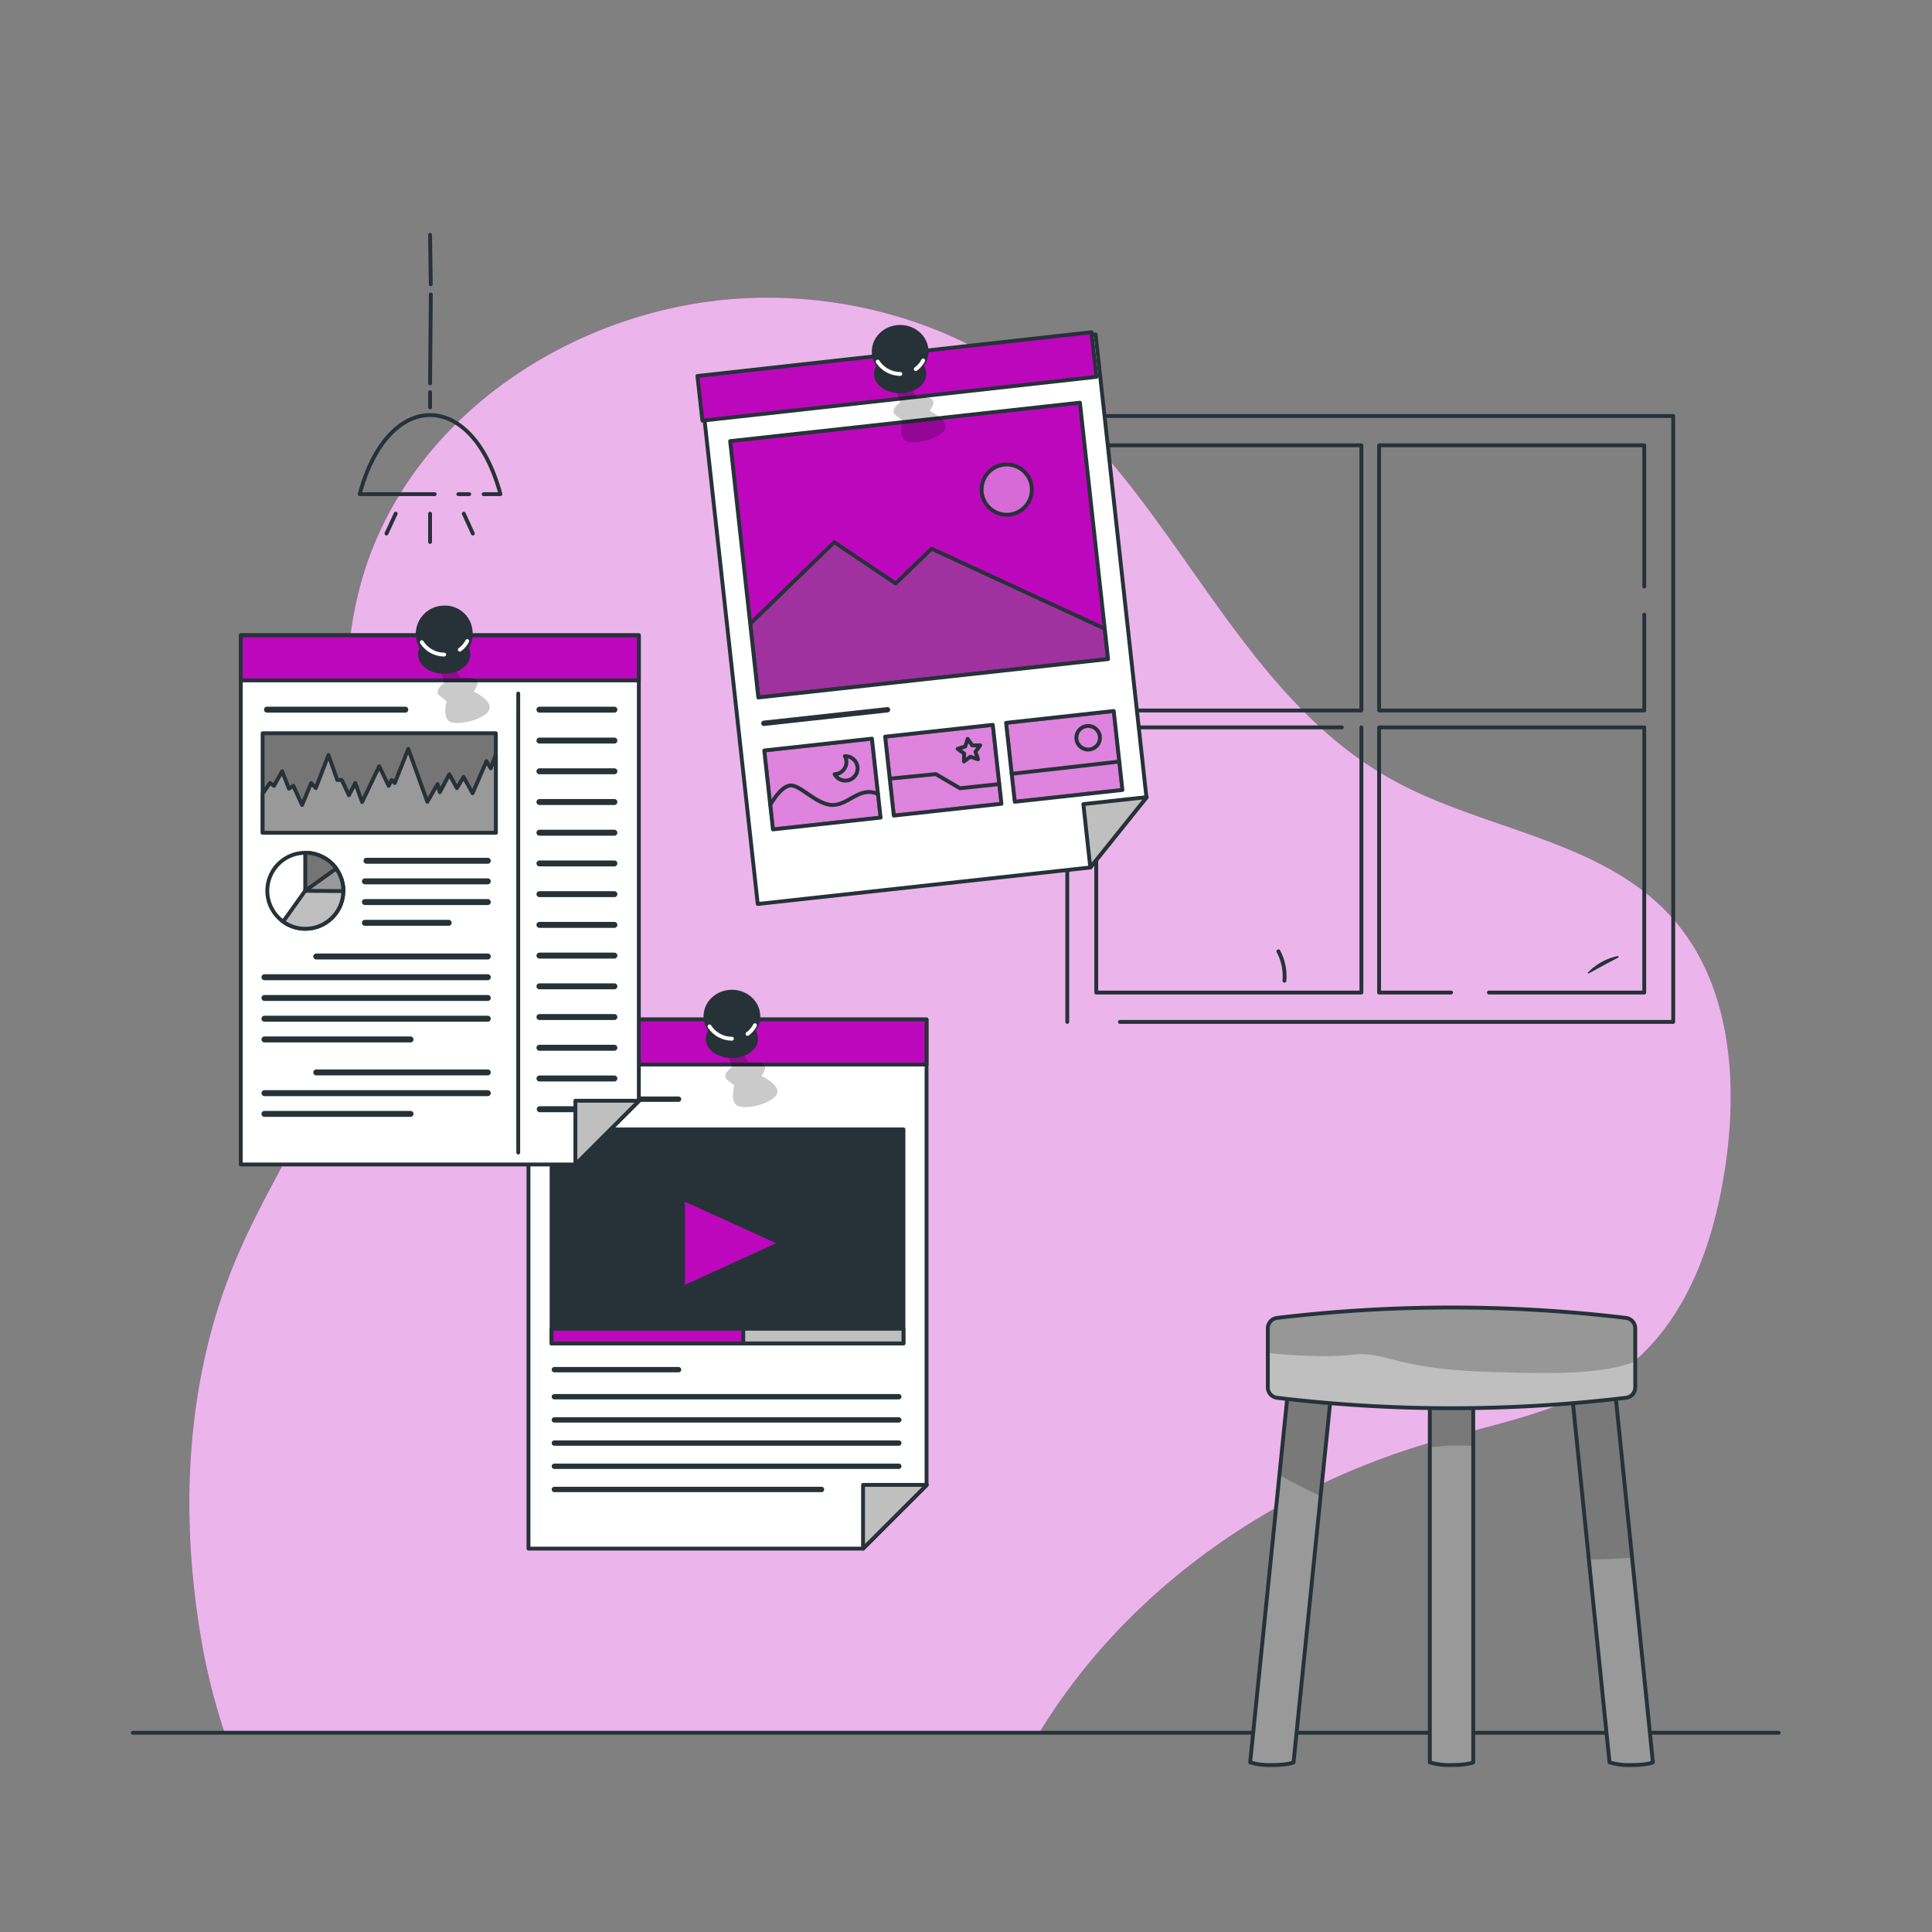 <?xml version="1.0" encoding="UTF-8" standalone="no"?>
<svg
   viewBox="0 0 500 500"
   version="1.1"
   id="svg419"
   sodipodi:docname="Bookmarks.svg"
   inkscape:version="1.2.2 (732a01da63, 2022-12-09)"
   xmlns:inkscape="http://www.inkscape.org/namespaces/inkscape"
   xmlns:sodipodi="http://sodipodi.sourceforge.net/DTD/sodipodi-0.dtd"
   xmlns="http://www.w3.org/2000/svg"
   xmlns:svg="http://www.w3.org/2000/svg">
  <rect x="0" y="0" width="500" height="500" fill="#808080" stroke="none"/>
  <sodipodi:namedview
     id="namedview421"
     pagecolor="#ffffff"
     bordercolor="#000000"
     borderopacity="0.25"
     inkscape:showpageshadow="2"
     inkscape:pageopacity="0.0"
     inkscape:pagecheckerboard="0"
     inkscape:deskcolor="#d1d1d1"
     showgrid="false"
     inkscape:zoom="1.05"
     inkscape:cx="188.09524"
     inkscape:cy="250.47619"
     inkscape:window-width="1366"
     inkscape:window-height="705"
     inkscape:window-x="-8"
     inkscape:window-y="-8"
     inkscape:window-maximized="1"
     inkscape:current-layer="svg419" />
  <defs
     id="defs32">
    <clipPath
       id="freepik--clip-path--inject-124">
      <path
         d="M427.77,456.09s-1.35.7-5.61.7a16.87,16.87,0,0,1-5.62-.7l-5.35-52.53-4.65-45.68h11.23l4.61,45.23Z"
         style="fill:#999;stroke:#263238;stroke-linecap:round;stroke-linejoin:round"
         id="path2" />
    </clipPath>
    <clipPath
       id="freepik--clip-path-2--inject-124">
      <path
         d="M344.77,357.88l-3,29.32-7,68.89s-1.35.7-5.61.7a16.87,16.87,0,0,1-5.62-.7l7.57-74.35,2.43-23.86Z"
         style="fill:#999;stroke:#263238;stroke-linecap:round;stroke-linejoin:round"
         id="path5" />
    </clipPath>
    <clipPath
       id="freepik--clip-path-3--inject-124">
      <path
         d="M381.27,357.88v98.21s-1.35.7-5.61.7a16.87,16.87,0,0,1-5.62-.7V357.88Z"
         style="fill:#999;stroke:#263238;stroke-linecap:round;stroke-linejoin:round"
         id="path8" />
    </clipPath>
    <clipPath
       id="freepik--clip-path-4--inject-124">
      <path
         d="M423.2,343.72V359.1a2.74,2.74,0,0,1-2.35,2.64,378.56,378.56,0,0,1-90.39,0,2.74,2.74,0,0,1-2.35-2.64V343.72a2.74,2.74,0,0,1,2.35-2.64,379.61,379.61,0,0,1,90.39,0A2.74,2.74,0,0,1,423.2,343.72Z"
         style="fill:#bfbfbf"
         id="path11" />
    </clipPath>
    <clipPath
       id="freepik--clip-path-5--inject-124">
      <path
         d="M414.41,352.31c-3.69,6.33-20.31,5.35-20.31,5.35l-.29,1.21L375.2,437.21l2.36,3-2.36,8.11c-2.46,2.64-24.15-1.39-26.47-4.66l2.11-6.44s1.17-75.53,3-89.57v-.07a10,10,0,0,1,.39-1.91l-37.45,4.65s3.76,70.15,6.93,74.06.39,10.22.39,10.22l2,9.56s-9.82-.69-19.48-1c-2-.06-4-.1-5.86-.11a21.77,21.77,0,0,1-.82-2.66c-.51-1.95,1.44-5.81,1.44-5.81l-1.79-2.33s.94-6.91.94-9.07S276.44,343,278.75,338c7.7-16.79,47.93-27.75,65.85-31.86,5.28-1.22,8.63-1.84,8.63-1.84l57.32,3.64L412,308l4.88.31S418.11,346,414.41,352.31Z"
         style="fill:#BD07BD;stroke:#263238;stroke-linecap:round;stroke-linejoin:round"
         id="path14" />
    </clipPath>
    <clipPath
       id="freepik--clip-path-6--inject-124">
      <path
         d="M435.82,242.91l-3.12,20.8s-17.23,7.57-20.83,13.65l-.85.12-4,.56-2.19-.64a121.6,121.6,0,0,0-16.3-3.57,25.33,25.33,0,0,0-5.76-.22l-11.66-18.17s18-2.49,30.5,1.78l6-.42.22-.19C409.52,255.16,422.08,245.18,435.82,242.91Z"
         style="fill:#BD07BD;stroke:#263238;stroke-linecap:round;stroke-linejoin:round"
         id="path17" />
    </clipPath>
    <clipPath
       id="freepik--clip-path-7--inject-124">
      <rect
         x="198.82"
         y="192.64"
         width="28.03"
         height="20.55"
         transform="translate(-20.88 24.45) rotate(-6.27)"
         style="fill:#BD07BD;stroke:#263238;stroke-linecap:round;stroke-linejoin:round"
         id="rect20" />
    </clipPath>
    <clipPath
       id="freepik--clip-path-8--inject-124">
      <rect
         x="230.11"
         y="189.06"
         width="28.03"
         height="20.55"
         transform="translate(-20.31 27.85) rotate(-6.27)"
         style="fill:#BD07BD;stroke:#263238;stroke-linecap:round;stroke-linejoin:round"
         id="rect23" />
    </clipPath>
    <clipPath
       id="freepik--clip-path-9--inject-124">
      <rect
         x="261.41"
         y="185.48"
         width="28.03"
         height="20.55"
         transform="translate(-19.73 31.25) rotate(-6.27)"
         style="fill:#BD07BD;stroke:#263238;stroke-linecap:round;stroke-linejoin:round"
         id="rect26" />
    </clipPath>
    <clipPath
       id="freepik--clip-path-10--inject-124">
      <rect
         x="192.33"
         y="109"
         width="91.06"
         height="66.75"
         transform="translate(-14.12 26.82) rotate(-6.27)"
         style="fill:#BD07BD;stroke:#263238;stroke-linecap:round;stroke-linejoin:round"
         id="rect29" />
    </clipPath>
  </defs>
  <g
     id="freepik--background-simple--inject-124">
    <path
       d="M58,448.06H269.17c.86-1.36,1.72-2.72,2.6-4.05,22.72-34.59,59.09-59.24,98.83-70.81,17.79-5.18,37.08-8.26,51.38-20.06,14.72-12.13,21.47-31.49,24.4-50.34,3.55-22.83,1.63-48.41-13.86-65.54-18.19-20.12-48.67-22.37-72.37-35.56C319.36,179,303.54,127.31,266.44,99,243,81.11,211.34,74.18,183,78.1c-40.19,5.57-78,32.5-89.36,72a99.81,99.81,0,0,0-3.44,35.41C92.05,209,97.12,232.88,92.34,256c-5.27,25.49-21.86,47-31.77,71.09-12.34,30-14,63.6-8.76,95.58A163.52,163.52,0,0,0,58,448.06Z"
       style="fill:#BD07BD"
       id="path34" />
    <path
       d="M58,448.06H269.17c.86-1.36,1.72-2.72,2.6-4.05,22.72-34.59,59.09-59.24,98.83-70.81,17.79-5.18,37.08-8.26,51.38-20.06,14.72-12.13,21.47-31.49,24.4-50.34,3.55-22.83,1.63-48.41-13.86-65.54-18.19-20.12-48.67-22.37-72.37-35.56C319.36,179,303.54,127.31,266.44,99,243,81.11,211.34,74.18,183,78.1c-40.19,5.57-78,32.5-89.36,72a99.81,99.81,0,0,0-3.44,35.41C92.05,209,97.12,232.88,92.34,256c-5.27,25.49-21.86,47-31.77,71.09-12.34,30-14,63.6-8.76,95.58A163.52,163.52,0,0,0,58,448.06Z"
       style="fill:#fff;opacity:0.7"
       id="path36" />
  </g>
  <g
     id="freepik--Window--inject-124">
    <polyline
       points="276.21 123.33 276.21 107.66 433.03 107.66 433.03 264.47 289.83 264.47"
       style="fill:none;stroke:#263238;stroke-linecap:round;stroke-linejoin:round"
       id="polyline39" />
    <line
       x1="276.21"
       y1="264.47"
       x2="276.21"
       y2="131.28"
       style="fill:none;stroke:#263238;stroke-linecap:round;stroke-linejoin:round"
       id="line41" />
    <polyline
       points="283.71 164.9 283.71 115.25 352.33 115.25 352.33 183.87 283.71 183.87 283.71 168.99"
       style="fill:none;stroke:#263238;stroke-linecap:round;stroke-linejoin:round"
       id="polyline43" />
    <polyline
       points="425.53 159.05 425.53 183.87 356.91 183.87 356.91 115.25 425.53 115.25 425.53 151.79"
       style="fill:none;stroke:#263238;stroke-linecap:round;stroke-linejoin:round"
       id="polyline45" />
    <polyline
       points="352.33 188.25 352.33 256.87 283.71 256.87 283.71 188.25 347.26 188.25"
       style="fill:none;stroke:#263238;stroke-linecap:round;stroke-linejoin:round"
       id="polyline47" />
    <polyline
       points="375.53 256.87 356.91 256.87 356.91 188.25 425.53 188.25 425.53 256.87 385.33 256.87"
       style="fill:none;stroke:#263238;stroke-linecap:round;stroke-linejoin:round"
       id="polyline49" />
  </g>
  <g
     id="freepik--Lamp--inject-124">
    <line
       x1="111.3"
       y1="101.51"
       x2="111.3"
       y2="105.42"
       style="fill:none;stroke:#263238;stroke-linecap:round;stroke-linejoin:round"
       id="line52" />
    <line
       x1="111.5"
       y1="76.21"
       x2="111.3"
       y2="99.21"
       style="fill:none;stroke:#263238;stroke-linecap:round;stroke-linejoin:round"
       id="line54" />
    <line
       x1="111.3"
       y1="60.77"
       x2="111.48"
       y2="73.58"
       style="fill:none;stroke:#263238;stroke-linecap:round;stroke-linejoin:round"
       id="line56" />
    <path
       d="M125.15,127.89h4.36c-7.3-27.3-29.12-27.3-36.42,0h19.4"
       style="fill:none;stroke:#263238;stroke-linecap:round;stroke-linejoin:round"
       id="path58" />
    <line
       x1="118.62"
       y1="127.89"
       x2="121.44"
       y2="127.89"
       style="fill:none;stroke:#263238;stroke-linecap:round;stroke-linejoin:round"
       id="line60" />
    <line
       x1="111.3"
       y1="132.94"
       x2="111.3"
       y2="140.26"
       style="fill:none;stroke:#263238;stroke-linecap:round;stroke-linejoin:round"
       id="line62" />
    <line
       x1="120.03"
       y1="132.94"
       x2="122.37"
       y2="138.08"
       style="fill:none;stroke:#263238;stroke-linecap:round;stroke-linejoin:round"
       id="line64" />
    <line
       x1="102.4"
       y1="132.94"
       x2="100.02"
       y2="138.08"
       style="fill:none;stroke:#263238;stroke-linecap:round;stroke-linejoin:round"
       id="line66" />
  </g>
  <g
     id="freepik--Floor--inject-124">
    <line
       x1="34.38"
       y1="448.44"
       x2="460.31"
       y2="448.44"
       style="fill:none;stroke:#263238;stroke-linecap:round;stroke-linejoin:round"
       id="line69" />
  </g>
  <g
     id="freepik--website-2--inject-124">
    <polygon
       points="239.79 263.83 239.79 384.36 223.36 400.78 136.77 400.78 136.77 263.83 239.79 263.83"
       style="fill:#fff;stroke:#263238;stroke-linecap:round;stroke-linejoin:round"
       id="polygon72" />
    <rect
       x="136.77"
       y="263.83"
       width="103.01"
       height="11.67"
       style="fill:#BD07BD;stroke:#263238;stroke-linecap:round;stroke-linejoin:round"
       id="rect74" />
    <polygon
       points="239.86 384.29 223.36 400.78 223.36 384.29 239.86 384.29"
       style="fill:#bfbfbf;stroke:#263238;stroke-linecap:round;stroke-linejoin:round"
       id="polygon76" />
    <path
       d="M188.28,272.3l1.14,3.86s-2.9,1.95-1.14,3.36l1.76,1.41s-1.19,4.13.79,5.22,8.51-.33,10.09-2.77-3.87-4.95-3.87-4.95,1.6-2,.71-2.93-4.06-.53-4.06-.53l-2.17-3.66Z"
       style="fill-opacity:0.7;opacity:0.3"
       id="path78" />
    <ellipse
       cx="189.42"
       cy="263.03"
       rx="7.34"
       ry="6.88"
       style="fill:#263238"
       id="ellipse80" />
    <path
       d="M196.19,268.82c0,2.76-3,5-6.77,5s-6.77-2.23-6.77-5,3-5,6.77-5S196.19,266.06,196.19,268.82Z"
       style="fill:#263238"
       id="path82" />
    <path
       d="M193.46,267.57a6.12,6.12,0,0,0,1.92-2.24"
       style="fill:none;stroke:#fff;stroke-linecap:round;stroke-linejoin:round"
       id="path84" />
    <path
       d="M183.61,265.63a7,7,0,0,0,5.81,3.19"
       style="fill:none;stroke:#fff;stroke-linecap:round;stroke-linejoin:round"
       id="path86" />
    <rect
       x="142.75"
       y="292.29"
       width="91.06"
       height="55.39"
       style="fill:#263238;stroke:#263238;stroke-linecap:round;stroke-linejoin:round"
       id="rect88" />
    <polygon
       points="176.76 310.22 176.76 333.28 202.07 321.75 176.76 310.22"
       style="fill:#BD07BD;stroke:#263238;stroke-linecap:round;stroke-linejoin:round"
       id="polygon90" />
    <path
       d="M175.61,283.78H143.47a.69.69,0,0,0,0,1.38h32.14a.69.69,0,0,0,0-1.38Z"
       style="fill:#263238"
       id="path92" />
    <path
       d="M232.61,366.78H143.47a.69.69,0,0,0,0,1.38h89.14a.69.69,0,1,0,0-1.38Z"
       style="fill:#263238"
       id="path94" />
    <path
       d="M232.61,372.78H143.47a.69.69,0,0,0,0,1.38h89.14a.69.69,0,1,0,0-1.38Z"
       style="fill:#263238"
       id="path96" />
    <path
       d="M232.61,378.78H143.47a.69.69,0,0,0,0,1.38h89.14a.69.69,0,1,0,0-1.38Z"
       style="fill:#263238"
       id="path98" />
    <path
       d="M212.61,384.78H143.47a.69.69,0,0,0,0,1.38h69.14a.69.69,0,1,0,0-1.38Z"
       style="fill:#263238"
       id="path100" />
    <path
       d="M232.61,360.78H143.47a.69.69,0,0,0,0,1.38h89.14a.69.69,0,1,0,0-1.38Z"
       style="fill:#263238"
       id="path102" />
    <path
       d="M175.61,353.78H143.47a.69.69,0,0,0,0,1.38h32.14a.69.69,0,1,0,0-1.38Z"
       style="fill:#263238"
       id="path104" />
    <rect
       x="142.75"
       y="343.88"
       width="91.06"
       height="3.8"
       style="fill:#bfbfbf;stroke:#263238;stroke-linecap:round;stroke-linejoin:round"
       id="rect106" />
    <rect
       x="142.75"
       y="343.88"
       width="49.61"
       height="3.8"
       style="fill:#BD07BD;stroke:#263238;stroke-linecap:round;stroke-linejoin:round"
       id="rect108" />
  </g>
  <g
     id="freepik--website-1--inject-124">
    <polygon
       points="165.33 164.41 165.33 284.94 148.91 301.36 62.31 301.36 62.31 164.41 165.33 164.41"
       style="fill:#fff;stroke:#263238;stroke-linecap:round;stroke-linejoin:round"
       id="polygon111" />
    <path
       d="M104.89,182.89H69.1a.77.77,0,1,0,0,1.54h35.79a.77.77,0,0,0,0-1.54Z"
       style="fill:#263238"
       id="path113" />
    <path
       d="M126.24,222H94.85a.77.77,0,1,0,0,1.54h31.39a.77.77,0,0,0,0-1.54Z"
       style="fill:#263238"
       id="path115" />
    <path
       d="M126.24,227.32H94.44a.77.77,0,1,0,0,1.54h31.8a.77.77,0,0,0,0-1.54Z"
       style="fill:#263238"
       id="path117" />
    <path
       d="M126.24,232.68H94.44a.77.77,0,1,0,0,1.54h31.8a.77.77,0,0,0,0-1.54Z"
       style="fill:#263238"
       id="path119" />
    <path
       d="M116.11,238.05H94.44a.77.77,0,1,0,0,1.54h21.67a.77.77,0,1,0,0-1.54Z"
       style="fill:#263238"
       id="path121" />
    <path
       d="M126.24,246.77H81.85a.77.77,0,1,0,0,1.54h44.39a.77.77,0,0,0,0-1.54Z"
       style="fill:#263238"
       id="path123" />
    <path
       d="M126.24,252.14H68.44a.77.77,0,1,0,0,1.54h57.8a.77.77,0,0,0,0-1.54Z"
       style="fill:#263238"
       id="path125" />
    <path
       d="M126.24,257.5H68.44a.77.77,0,1,0,0,1.54h57.8a.77.77,0,0,0,0-1.54Z"
       style="fill:#263238"
       id="path127" />
    <path
       d="M126.24,262.87H68.44a.77.77,0,1,0,0,1.54h57.8a.77.77,0,0,0,0-1.54Z"
       style="fill:#263238"
       id="path129" />
    <path
       d="M106.24,268.24H68.44a.77.77,0,0,0,0,1.54h37.8a.77.77,0,0,0,0-1.54Z"
       style="fill:#263238"
       id="path131" />
    <path
       d="M126.24,276.77H81.85a.77.77,0,0,0,0,1.54h44.39a.77.77,0,1,0,0-1.54Z"
       style="fill:#263238"
       id="path133" />
    <path
       d="M126.24,282.14H68.44a.77.77,0,0,0,0,1.54h57.8a.77.77,0,1,0,0-1.54Z"
       style="fill:#263238"
       id="path135" />
    <path
       d="M106.24,287.5H68.44a.77.77,0,1,0,0,1.54h37.8a.77.77,0,0,0,0-1.54Z"
       style="fill:#263238"
       id="path137" />
    <rect
       x="62.32"
       y="164.41"
       width="103.01"
       height="11.67"
       style="fill:#BD07BD;stroke:#263238;stroke-linecap:round;stroke-linejoin:round"
       id="rect139" />
    <path
       d="M113.82,172.88l1.14,3.86s-2.9,1.95-1.14,3.36l1.76,1.41s-1.18,4.13.8,5.22,8.5-.33,10.08-2.77-3.87-5-3.87-5,1.6-2,.71-2.93-4.06-.53-4.06-.53l-2.17-3.66Z"
       style="fill-opacity:0.7;opacity:0.3"
       id="path141" />
    <path
       d="M122.31,163.61a7.36,7.36,0,1,1-7.35-6.88A7.13,7.13,0,0,1,122.31,163.61Z"
       style="fill:#263238"
       id="path143" />
    <ellipse
       cx="114.96"
       cy="169.4"
       rx="6.77"
       ry="4.99"
       style="fill:#263238"
       id="ellipse145" />
    <path
       d="M119,168.14a6.26,6.26,0,0,0,1.92-2.23"
       style="fill:none;stroke:#fff;stroke-linecap:round;stroke-linejoin:round"
       id="path147" />
    <path
       d="M109.16,166.2a6.93,6.93,0,0,0,5.8,3.2"
       style="fill:none;stroke:#fff;stroke-linecap:round;stroke-linejoin:round"
       id="path149" />
    <line
       x1="134.12"
       y1="179.49"
       x2="134.12"
       y2="298.28"
       style="fill:none;stroke:#263238;stroke-linecap:round;stroke-linejoin:round"
       id="line151" />
    <path
       d="M159,182.89H139.61a.77.77,0,0,0,0,1.54H159a.77.77,0,1,0,0-1.54Z"
       style="fill:#263238"
       id="path153" />
    <path
       d="M159,190.89H139.61a.77.77,0,0,0,0,1.54H159a.77.77,0,1,0,0-1.54Z"
       style="fill:#263238"
       id="path155" />
    <path
       d="M159,198.84H139.61a.77.77,0,1,0,0,1.54H159a.77.77,0,1,0,0-1.54Z"
       style="fill:#263238"
       id="path157" />
    <path
       d="M159,206.79H139.61a.77.77,0,0,0,0,1.54H159a.77.77,0,1,0,0-1.54Z"
       style="fill:#263238"
       id="path159" />
    <path
       d="M159,214.74H139.61a.77.77,0,1,0,0,1.54H159a.77.77,0,0,0,0-1.54Z"
       style="fill:#263238"
       id="path161" />
    <path
       d="M159,222.69H139.61a.77.77,0,1,0,0,1.54H159a.77.77,0,1,0,0-1.54Z"
       style="fill:#263238"
       id="path163" />
    <path
       d="M159,230.64H139.61a.77.77,0,0,0,0,1.54H159a.77.77,0,1,0,0-1.54Z"
       style="fill:#263238"
       id="path165" />
    <path
       d="M159,238.59H139.61a.77.77,0,1,0,0,1.54H159a.77.77,0,1,0,0-1.54Z"
       style="fill:#263238"
       id="path167" />
    <path
       d="M159,246.54H139.61a.77.77,0,0,0,0,1.54H159a.77.77,0,1,0,0-1.54Z"
       style="fill:#263238"
       id="path169" />
    <path
       d="M159,254.49H139.61a.77.77,0,1,0,0,1.54H159a.77.77,0,0,0,0-1.54Z"
       style="fill:#263238"
       id="path171" />
    <path
       d="M159,262.44H139.61a.77.77,0,0,0,0,1.54H159a.77.77,0,0,0,0-1.54Z"
       style="fill:#263238"
       id="path173" />
    <path
       d="M159,270.39H139.61a.77.77,0,1,0,0,1.54H159a.77.77,0,0,0,0-1.54Z"
       style="fill:#263238"
       id="path175" />
    <path
       d="M159,278.34H139.61a.77.77,0,1,0,0,1.54H159a.77.77,0,0,0,0-1.54Z"
       style="fill:#263238"
       id="path177" />
    <path
       d="M159,286.29H139.61a.78.78,0,0,0,0,1.55H159a.78.78,0,0,0,0-1.55Z"
       style="fill:#263238"
       id="path179" />
    <polygon
       points="165.4 284.87 148.91 301.36 148.91 284.87 165.4 284.87"
       style="fill:#bfbfbf;stroke:#263238;stroke-linecap:round;stroke-linejoin:round"
       id="polygon181" />
    <rect
       x="67.97"
       y="189.77"
       width="60.35"
       height="25.74"
       style="fill:#757575;stroke:#263238;stroke-linecap:round;stroke-linejoin:round"
       id="rect183" />
    <polygon
       points="67.97 205.42 69.86 202.64 70.91 203.37 73.02 199.61 74.78 204.1 75.92 203.37 78.17 208.33 80.54 202.64 81.72 203.97 85.02 195.4 87.28 201.86 88.45 201.86 90.3 205.81 91.94 202.64 93.72 207.56 98.14 198.3 100.58 203.37 101.37 201.86 102.17 202.64 105.66 193.81 110.6 207.51 113.25 202.92 113.82 205.02 116.28 200.38 118.25 203.97 119.97 201.07 122.31 205.29 125.9 196.98 127.01 198.84 128.32 195.24 128.32 215.51 67.97 215.51 67.97 205.42"
       style="fill:#999;stroke:#263238;stroke-linecap:round;stroke-linejoin:round"
       id="polygon185" />
    <path
       d="M88.85,230.54v.08A9.83,9.83,0,0,1,79,240.36a9.68,9.68,0,0,1-5.72-1.85A9.82,9.82,0,0,1,79,220.71a9.88,9.88,0,0,1,8,4.08,9.9,9.9,0,0,1,1.86,5.75Z"
       style="fill:#fff;stroke:#263238;stroke-linecap:round;stroke-linejoin:round"
       id="path187" />
    <path
       d="M88.85,230.54A9.83,9.83,0,0,1,79,240.36a9.68,9.68,0,0,1-5.72-1.85l5.72-8,9.45-2.69A9.5,9.5,0,0,1,88.85,230.54Z"
       style="fill:#bfbfbf;stroke:#263238;stroke-miterlimit:10"
       id="path189" />
    <path
       d="M88.85,230.54v.08L79,230.54,83.89,222a9.74,9.74,0,0,1,4.58,5.84A9.5,9.5,0,0,1,88.85,230.54Z"
       style="fill:#999;stroke:#263238;stroke-linecap:round;stroke-linejoin:round"
       id="path191" />
    <path
       d="M87,224.79v0l-8,5.73v-9.83a9.88,9.88,0,0,1,8,4.08Z"
       style="fill:#757575;stroke:#263238;stroke-linecap:round;stroke-linejoin:round"
       id="path193" />
  </g>
  <g
     id="freepik--Character--inject-124">
    <path
       d="M427.77,456.09s-1.35.7-5.61.7a16.87,16.87,0,0,1-5.62-.7l-5.35-52.53-4.65-45.68h11.23l4.61,45.23Z"
       style="fill:#999"
       id="path196" />
    <g
       style="clip-path:url(#freepik--clip-path--inject-124)"
       clip-path="url(#freepik--clip-path--inject-124)"
       id="g200">
      <path
         d="M422.38,403.11q-5.69.47-11.19.45l-4.65-45.68h11.23Z"
         style="fill-opacity:0.7;opacity:0.3"
         id="path198" />
    </g>
    <path
       d="M427.77,456.09s-1.35.7-5.61.7a16.87,16.87,0,0,1-5.62-.7l-5.35-52.53-4.65-45.68h11.23l4.61,45.23Z"
       style="fill:none;stroke:#263238;stroke-linecap:round;stroke-linejoin:round"
       id="path202" />
    <path
       d="M344.77,357.88l-3,29.32-7,68.89s-1.35.7-5.61.7a16.87,16.87,0,0,1-5.62-.7l7.57-74.35,2.43-23.86Z"
       style="fill:#999"
       id="path204" />
    <g
       style="clip-path:url(#freepik--clip-path-2--inject-124)"
       clip-path="url(#freepik--clip-path-2--inject-124)"
       id="g208">
      <path
         d="M333.54,357.88h11.23l-3,29.32c-4-1.88-7.56-3.74-10.67-5.46Z"
         style="fill-opacity:0.7;opacity:0.3"
         id="path206" />
    </g>
    <path
       d="M344.77,357.88l-3,29.32-7,68.89s-1.35.7-5.61.7a16.87,16.87,0,0,1-5.62-.7l7.57-74.35,2.43-23.86Z"
       style="fill:none;stroke:#263238;stroke-linecap:round;stroke-linejoin:round"
       id="path210" />
    <path
       d="M381.27,357.88v98.21s-1.35.7-5.61.7a16.87,16.87,0,0,1-5.62-.7V357.88Z"
       style="fill:#999"
       id="path212" />
    <g
       style="clip-path:url(#freepik--clip-path-3--inject-124)"
       clip-path="url(#freepik--clip-path-3--inject-124)"
       id="g216">
      <path
         d="M381.27,357.88v16.35a54.53,54.53,0,0,0-11.23.37V357.88Z"
         style="fill-opacity:0.7;opacity:0.3"
         id="path214" />
    </g>
    <path
       d="M381.27,357.88v98.21s-1.35.7-5.61.7a16.87,16.87,0,0,1-5.62-.7V357.88Z"
       style="fill:none;stroke:#263238;stroke-linecap:round;stroke-linejoin:round"
       id="path218" />
    <path
       d="M423.2,343.72V359.1a2.74,2.74,0,0,1-2.35,2.64,378.56,378.56,0,0,1-90.39,0,2.74,2.74,0,0,1-2.35-2.64V343.72a2.74,2.74,0,0,1,2.35-2.64,379.61,379.61,0,0,1,90.39,0A2.74,2.74,0,0,1,423.2,343.72Z"
       style="fill:#bfbfbf"
       id="path220" />
    <g
       style="clip-path:url(#freepik--clip-path-4--inject-124)"
       clip-path="url(#freepik--clip-path-4--inject-124)"
       id="g224">
      <path
         d="M423.2,343.72v8.64c-9,3.56-23.28,3.15-38.25,2.67-24.51-.77-26.13-5.55-35.55-4.38-4.25.53-13.27.4-21.29-.53v-6.4a2.74,2.74,0,0,1,2.35-2.64,379.61,379.61,0,0,1,90.39,0A2.74,2.74,0,0,1,423.2,343.72Z"
         style="fill-opacity:0.7;opacity:0.3"
         id="path222" />
    </g>
    <path
       d="M420.85,361.74a378.56,378.56,0,0,1-90.39,0,2.74,2.74,0,0,1-2.35-2.64V343.72a2.74,2.74,0,0,1,2.35-2.64,379.61,379.61,0,0,1,90.39,0,2.74,2.74,0,0,1,2.35,2.64V359.1A2.74,2.74,0,0,1,420.85,361.74Z"
       style="fill:none;stroke:#263238;stroke-linecap:round;stroke-linejoin:round"
       id="path226" />
    <polygon
       points="283.54 86.57 296.7 206.38 282.17 224.5 196.1 233.95 181.14 97.82 283.54 86.57"
       style="fill:#fff;stroke:#263238;stroke-linecap:round;stroke-linejoin:round"
       id="polygon342" />
    <rect
       x="181.48"
       y="92.16"
       width="103.01"
       height="11.67"
       transform="matrix(0.99, -0.11, 0.11, 0.99, -9.31, 26.03)"
       style="fill:#BD07BD;stroke:#263238;stroke-linecap:round;stroke-linejoin:round"
       id="rect344" />
    <path
       d="M229.57,183l-31.94,3.5a.71.71,0,0,0-.62.77.7.7,0,0,0,.77.61l31.94-3.51a.69.69,0,1,0-.15-1.37Z"
       style="fill:#263238"
       id="path346" />
    <polygon
       points="296.77 206.3 282.17 224.5 280.37 208.1 296.77 206.3"
       style="fill:#bfbfbf;stroke:#263238;stroke-linecap:round;stroke-linejoin:round"
       id="polygon348" />
    <rect
       x="198.82"
       y="192.64"
       width="28.03"
       height="20.55"
       transform="translate(-20.88 24.45) rotate(-6.27)"
       style="fill:#BD07BD"
       id="rect350" />
    <g
       style="clip-path:url(#freepik--clip-path-7--inject-124)"
       clip-path="url(#freepik--clip-path-7--inject-124)"
       id="g354">
      <rect
         x="198.82"
         y="192.64"
         width="28.03"
         height="20.55"
         transform="translate(-20.88 24.45) rotate(-6.27)"
         style="fill:#fff;stroke:#263238;stroke-linecap:round;stroke-linejoin:round;opacity:0.5"
         id="rect352" />
    </g>
    <rect
       x="198.82"
       y="192.64"
       width="28.03"
       height="20.55"
       transform="translate(-20.88 24.45) rotate(-6.27)"
       style="fill:none;stroke:#263238;stroke-linecap:round;stroke-linejoin:round"
       id="rect356" />
    <path
       d="M199.33,208.33s2.59-4.76,5.16-5.05,6.93,5.12,11.08,5.05,6.91-4.93,11.65-2.84"
       style="fill:none;stroke:#263238;stroke-linecap:round;stroke-linejoin:round"
       id="path358" />
    <path
       d="M218.66,195.69a3.16,3.16,0,0,1-2.51,4.67H216a3.16,3.16,0,1,0,2.67-4.66Z"
       style="fill:none;stroke:#263238;stroke-linecap:round;stroke-linejoin:round"
       id="path360" />
    <rect
       x="230.11"
       y="189.06"
       width="28.03"
       height="20.55"
       transform="translate(-20.31 27.85) rotate(-6.27)"
       style="fill:#BD07BD"
       id="rect362" />
    <g
       style="clip-path:url(#freepik--clip-path-8--inject-124)"
       clip-path="url(#freepik--clip-path-8--inject-124)"
       id="g366">
      <rect
         x="230.11"
         y="189.06"
         width="28.03"
         height="20.55"
         transform="translate(-20.31 27.85) rotate(-6.27)"
         style="fill:#fff;stroke:#263238;stroke-linecap:round;stroke-linejoin:round;opacity:0.5"
         id="rect364" />
    </g>
    <rect
       x="230.11"
       y="189.06"
       width="28.03"
       height="20.55"
       transform="translate(-20.31 27.85) rotate(-6.27)"
       style="fill:none;stroke:#263238;stroke-linecap:round;stroke-linejoin:round"
       id="rect368" />
    <polyline
       points="230.27 201.52 242.18 200.34 248.44 204 258.59 202.92"
       style="fill:none;stroke:#263238;stroke-linecap:round;stroke-linejoin:round"
       id="polyline370" />
    <polygon
       points="250.43 191.22 251.62 192.91 253.69 192.89 252.45 194.55 253.11 196.51 251.15 195.84 249.48 197.07 249.52 195 247.83 193.8 249.81 193.19 250.43 191.22"
       style="fill:none;stroke:#263238;stroke-linecap:round;stroke-linejoin:round"
       id="polygon372" />
    <rect
       x="261.41"
       y="185.48"
       width="28.03"
       height="20.55"
       transform="translate(-19.73 31.25) rotate(-6.27)"
       style="fill:#BD07BD"
       id="rect374" />
    <g
       style="clip-path:url(#freepik--clip-path-9--inject-124)"
       clip-path="url(#freepik--clip-path-9--inject-124)"
       id="g378">
      <rect
         x="261.41"
         y="185.48"
         width="28.03"
         height="20.55"
         transform="translate(-19.73 31.25) rotate(-6.27)"
         style="fill:#fff;stroke:#263238;stroke-linecap:round;stroke-linejoin:round;opacity:0.5"
         id="rect376" />
    </g>
    <rect
       x="261.41"
       y="185.48"
       width="28.03"
       height="20.55"
       transform="translate(-19.73 31.25) rotate(-6.27)"
       style="fill:none;stroke:#263238;stroke-linecap:round;stroke-linejoin:round"
       id="rect380" />
    <line
       x1="261.82"
       y1="200.26"
       x2="289.55"
       y2="197.11"
       style="fill:none;stroke:#263238;stroke-linecap:round;stroke-linejoin:round"
       id="line382" />
    <path
       d="M284.61,190.37a3.05,3.05,0,1,1-3.56-2.44A3.06,3.06,0,0,1,284.61,190.37Z"
       style="fill:none;stroke:#263238;stroke-linecap:round;stroke-linejoin:round"
       id="path384" />
    <rect
       x="192.33"
       y="109"
       width="91.06"
       height="66.75"
       transform="translate(-14.12 26.82) rotate(-6.27)"
       style="fill:#BD07BD"
       id="rect386" />
    <g
       style="clip-path:url(#freepik--clip-path-10--inject-124)"
       clip-path="url(#freepik--clip-path-10--inject-124)"
       id="g396">
      <polygon
         points="194.15 161.42 215.9 140.32 231.8 151 241.08 142.01 285.89 162.7 286.75 170.57 196.24 180.51 194.15 161.42"
         style="fill:#757575;opacity:0.4"
         id="polygon388" />
      <path
         d="M267,126a6.5,6.5,0,1,1-7.17-5.75A6.5,6.5,0,0,1,267,126Z"
         style="fill:#fff;opacity:0.4"
         id="path390" />
      <polygon
         points="194.15 161.42 215.9 140.32 231.8 151 241.08 142.01 285.89 162.7 286.75 170.57 196.24 180.51 194.15 161.42"
         style="fill:none;stroke:#263238;stroke-linecap:round;stroke-linejoin:round"
         id="polygon392" />
      <path
         d="M267,126a6.5,6.5,0,1,1-7.17-5.75A6.5,6.5,0,0,1,267,126Z"
         style="fill:none;stroke:#263238;stroke-linecap:round;stroke-linejoin:round"
         id="path394" />
    </g>
    <rect
       x="192.33"
       y="109"
       width="91.06"
       height="66.75"
       transform="translate(-14.12 26.82) rotate(-6.27)"
       style="fill:none;stroke:#263238;stroke-linecap:round;stroke-linejoin:round"
       id="rect398" />
    <path
       d="M231.82,100.25l1.14,3.86s-2.9,2-1.14,3.36l1.76,1.41s-1.18,4.13.79,5.22,8.51-.32,10.09-2.77-3.87-5-3.87-5,1.6-2,.71-2.93-4.06-.53-4.06-.53l-2.17-3.66Z"
       style="fill-opacity:0.7;opacity:0.3"
       id="path400" />
    <ellipse
       cx="232.96"
       cy="90.98"
       rx="7.34"
       ry="6.88"
       style="fill:#263238"
       id="ellipse402" />
    <path
       d="M239.73,96.77c0,2.76-3,5-6.77,5s-6.77-2.23-6.77-5,3-5,6.77-5S239.73,94,239.73,96.77Z"
       style="fill:#263238"
       id="path404" />
    <path
       d="M237,95.52a6.15,6.15,0,0,0,1.91-2.24"
       style="fill:none;stroke:#fff;stroke-linecap:round;stroke-linejoin:round"
       id="path406" />
    <path
       d="M227.15,93.58A7,7,0,0,0,233,96.77"
       style="fill:none;stroke:#fff;stroke-linecap:round;stroke-linejoin:round"
       id="path408" />
    <path
       d="M330.85,246.2a13.72,13.72,0,0,1,1.56,7.61"
       style="fill:none;stroke:#263238;stroke-linecap:round;stroke-linejoin:round"
       id="path412" />
    <path
       d="M411.16,251.93c1.61-.88,5.31-2.92,7.65-4.11.16-.08.05-.45-.12-.4a15,15,0,0,0-7.71,4.24C410.88,251.77,411,252,411.16,251.93Z"
       style="fill:#263238"
       id="path416" />
  </g>
</svg>
